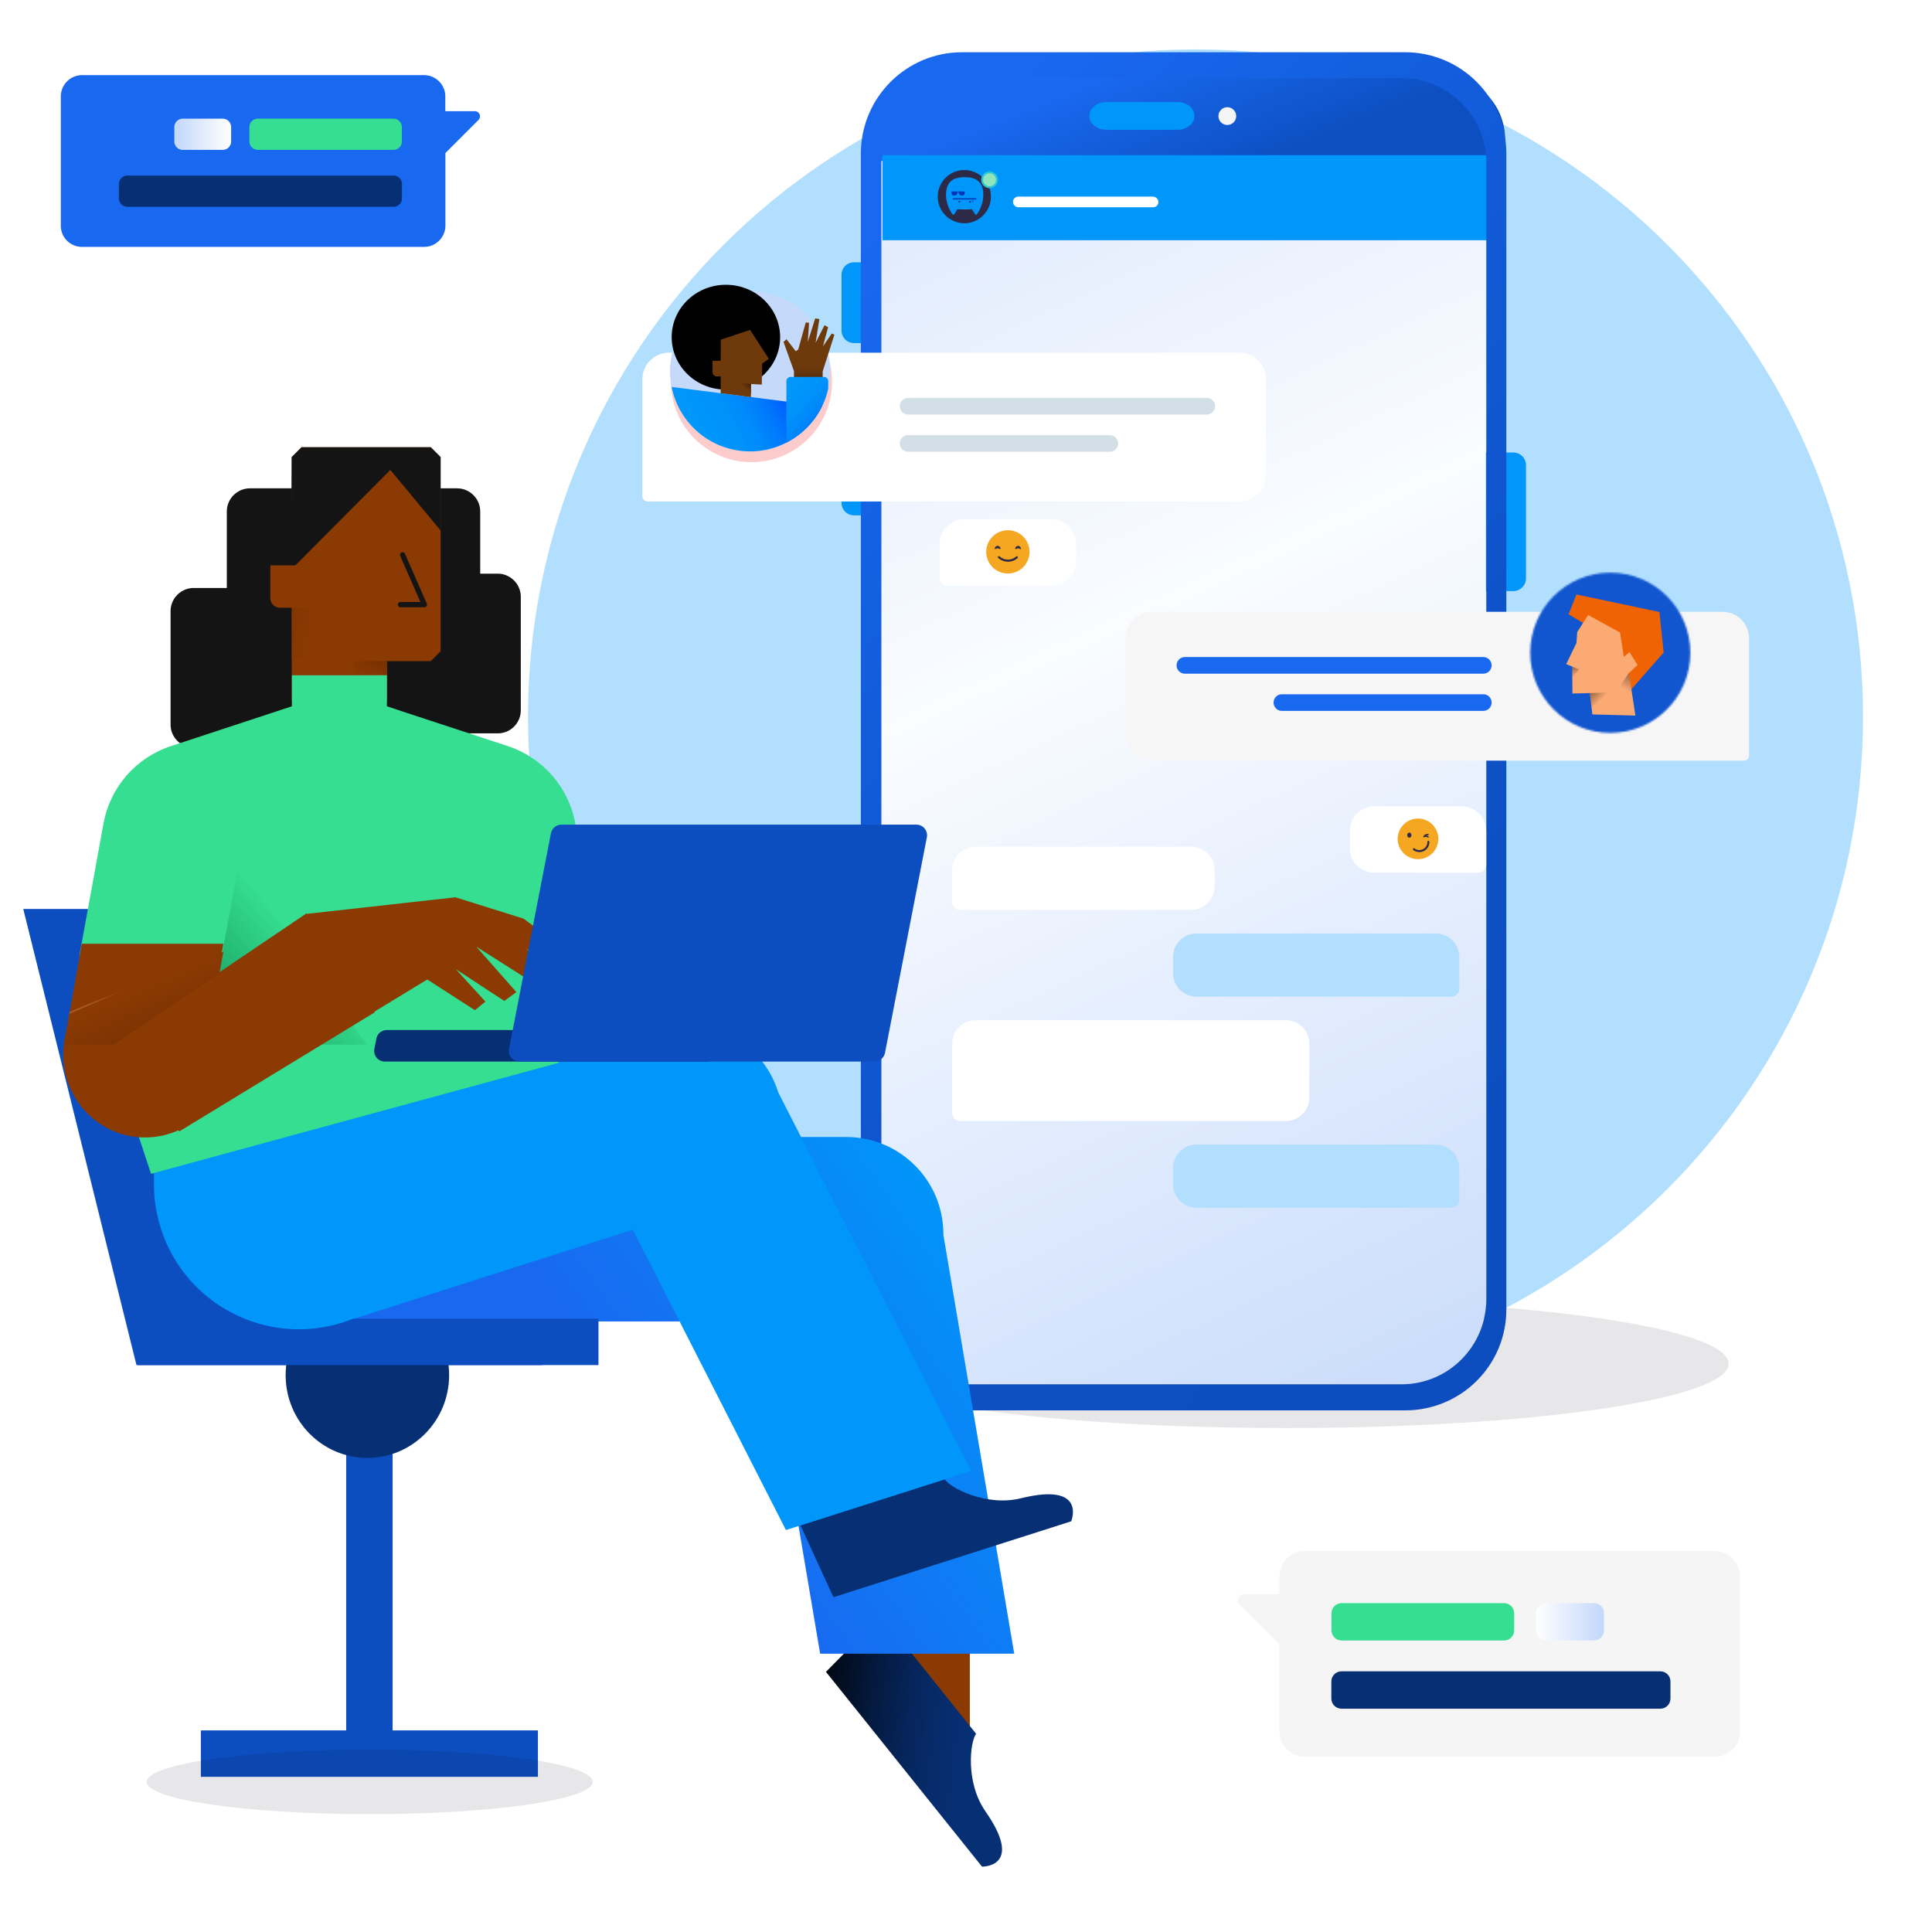 <svg xmlns="http://www.w3.org/2000/svg" width="1080" height="1080" viewBox="0 0 1080 1080" fill="none"><path fill="#B2DFFD" d="M668.3 27.608c-206.076 0-373.133 167.057-373.133 373.133S462.224 773.874 668.3 773.874c206.075 0 373.13-167.057 373.13-373.133S874.375 27.608 668.3 27.608"/><g filter="url(#a)" opacity=".1"><path fill="#0A0F1A" d="M966.325 762.32c0 19.858-110.537 35.955-246.891 35.955s-246.891-16.097-246.891-35.955 110.537-35.955 246.891-35.955 246.891 16.098 246.891 35.955"/></g><path fill="#0096FA" d="M497.291 191.782h-19.81c-3.962 0-7.075-3.115-7.075-7.081v-31.014c0-3.965 3.113-7.081 7.075-7.081h19.81c3.962 0 7.075 3.116 7.075 7.081v31.014c0 3.966-3.113 7.081-7.075 7.081M497.291 288.081h-19.81c-3.962 0-7.075-3.115-7.075-7.08v-63.303c0-3.965 3.113-7.081 7.075-7.081h19.81c3.962 0 7.075 3.116 7.075 7.081v63.303c0 3.965-3.113 7.08-7.075 7.08M845.948 330.426h-19.81c-3.962 0-7.075-3.116-7.075-7.081v-63.303c0-3.965 3.113-7.081 7.075-7.081h19.81c3.962 0 7.075 3.116 7.075 7.081v63.303c0 3.965-3.255 7.081-7.075 7.081"/><path fill="url(#b)" d="M783.264 773.828h-243.38c-26.177 0-47.402-21.242-47.402-47.441V91.093c0-26.2 21.225-47.442 47.402-47.442h243.38c26.177 0 47.402 21.243 47.402 47.442v635.294c-.141 26.199-21.225 47.441-47.402 47.441"/><path fill="url(#c)" d="M488.201 78.013c0-19.012 14.429-34.425 32.228-34.425h288.702c17.799 0 32.228 15.413 32.228 34.425V89.93H488.201z"/><path fill="#fff" d="m811.698 108.89 5.145-5.163a.824.824 0 0 0-.604-1.339.82.82 0 0 0-.561.183l-5.148 5.149-5.148-5.149a.84.84 0 0 0-.597-.309.82.82 0 0 0-.629.238.824.824 0 0 0 .061 1.227l5.145 5.153-5.145 5.162a.82.82 0 0 0-.176.898.825.825 0 0 0 1.075.447.8.8 0 0 0 .266-.179l5.148-5.153 5.148 5.153a.8.8 0 0 0 .581.241.825.825 0 0 0 .584-1.407zM512.962 114.069a.57.57 0 0 1-.435-.206l-3.975-4.739a1.155 1.155 0 0 1 0-1.489l3.975-4.74a.579.579 0 0 1 .885.742l-3.976 4.742 3.969 4.742a.576.576 0 0 1-.443.948"/><path fill="#0096FA" d="M831.915 86.734H493.319v47.562h338.596z"/><path fill="#2C2A46" fill-rule="evenodd" d="M539.075 124.793a14.855 14.855 0 0 0 13.714-9.182 14.87 14.87 0 0 0-3.221-16.196 14.844 14.844 0 0 0-22.849 2.247 14.87 14.87 0 0 0-2.508 8.255 14.92 14.92 0 0 0 4.363 10.51 14.9 14.9 0 0 0 10.501 4.366" clip-rule="evenodd"/><g clip-path="url(#d)"><path fill="#0096FA" fill-rule="evenodd" d="M543.162 116.916c-1.15.138-2.451.183-3.904.183s-2.754-.045-3.904-.183l-.001.001-1.976 2.862a.56.56 0 0 1-.457.239.55.55 0 0 1-.452-.229 19.4 19.4 0 0 1-2.829-5.647 18 18 0 0 1-.614-2.759 16 16 0 0 1-.181-2.529c0-7.437 4.238-9.82 10.414-9.82 6.168 0 10.403 2.377 10.414 9.79v.106a16 16 0 0 1-.16 2.327c-.483 3.601-1.988 6.489-3.463 8.532a.558.558 0 0 1-.91-.01l-1.976-2.862z" clip-rule="evenodd"/><path fill="url(#e)" d="M529.792 114.62c.733 2.206 1.823 3.986 2.676 5.168.223.312.69.307.909-.009l1.976-2.862c-2.709-.239-4.733-1.029-5.561-2.297"/><path fill="url(#f)" d="M548.709 114.62c-.733 2.206-1.824 3.986-2.676 5.168a.556.556 0 0 1-.909-.009l-1.977-2.862c2.71-.239 4.734-1.029 5.562-2.297"/><path fill="#000" fill-rule="evenodd" d="M541.776 112.54h1.06c-.004.339-.24.613-.53.613-.289 0-.525-.274-.53-.613M536.82 112.54h-1.06c.005.339.24.613.53.613.289 0 .525-.274.53-.613" clip-rule="evenodd"/><path fill="#0035B5" fill-rule="evenodd" d="m531.976 108.317-.159-1.232 3.74-.099-.518 1.504a1.14 1.14 0 0 1-1.119.768l-.951-.035a1.04 1.04 0 0 1-.993-.906m7.236 0 .16-1.232-3.741-.099.518 1.504c.163.475.618.787 1.12.768l.95-.035a1.04 1.04 0 0 0 .993-.906m-6.354 2.519a.345.345 0 0 0 0 .691h12.658c.19 0 .343-.154.343-.345a.344.344 0 0 0-.343-.346z" clip-rule="evenodd"/><path fill="#0065FF" fill-rule="evenodd" d="m543.333 112.994.101-1.493.827.057-.1 1.492z" clip-rule="evenodd"/></g><path fill="#90E6BC" d="M553.179 104.661a4.16 4.16 0 0 0 4.158-4.161 4.16 4.16 0 0 0-4.158-4.162 4.16 4.16 0 0 0-4.158 4.162 4.16 4.16 0 0 0 4.158 4.161"/><path fill="#2CC3D5" fill-rule="evenodd" d="M553.177 96.874c-2 0-3.622 1.623-3.622 3.626a3.624 3.624 0 0 0 3.622 3.625 3.624 3.624 0 0 0 3.623-3.625 3.624 3.624 0 0 0-3.623-3.626m-4.694 3.626a4.696 4.696 0 0 1 4.694-4.698 4.696 4.696 0 0 1 4.694 4.698 4.696 4.696 0 0 1-4.694 4.698 4.697 4.697 0 0 1-4.694-4.698" clip-rule="evenodd"/><rect width="81.355" height="5.953" x="566.24" y="109.913" fill="#fff" rx="2.976"/><path fill="#0096FA" d="M658.282 72.533H618.4c-5.232 0-9.435-3.447-9.435-7.737s4.203-7.737 9.435-7.737h39.882c5.232 0 9.435 3.446 9.435 7.737 0 4.29-4.203 7.736-9.435 7.736"/><path fill="#F5F5F5" d="M686.079 69.857a4.954 4.954 0 0 0 4.952-4.957 4.954 4.954 0 0 0-4.952-4.956 4.954 4.954 0 0 0-4.953 4.956 4.954 4.954 0 0 0 4.953 4.957"/><path fill="url(#g)" fill-rule="evenodd" d="M537.829 788.414h247.625c31.413 0 56.741-25.349 56.599-56.646V85.853c0-31.298-25.328-56.647-56.599-56.647H537.829c-31.272 0-56.6 25.35-56.6 56.647v645.915c0 31.297 25.328 56.646 56.6 56.646m2.267-14.586h243.379c26.178 0 47.261-21.242 47.403-47.441V91.093c0-26.2-21.225-47.442-47.403-47.442H540.096c-26.178 0-47.403 21.243-47.403 47.442v635.294c0 26.199 21.225 47.441 47.403 47.441" clip-rule="evenodd"/><path fill="#fff" d="M678.995 486.476c0-7.274-5.892-13.172-13.161-13.172H545.412c-7.269 0-13.161 5.898-13.161 13.172v17.774a4.39 4.39 0 0 0 4.387 4.391h129.196c7.269 0 13.161-5.898 13.161-13.172z"/><path fill="#B2DFFD" d="M655.757 534.984c0-7.275 5.892-13.172 13.161-13.172H802.58c7.269 0 13.161 5.897 13.161 13.172v17.774a4.39 4.39 0 0 1-4.387 4.39H668.918c-7.269 0-13.161-5.897-13.161-13.172zM655.757 652.982c0-7.275 5.892-13.172 13.161-13.172H802.58c7.269 0 13.161 5.897 13.161 13.172v17.773a4.39 4.39 0 0 1-4.387 4.391H668.918c-7.269 0-13.161-5.897-13.161-13.172z"/><path fill="#fff" d="M731.953 583.492c0-7.275-5.892-13.172-13.16-13.172H545.41c-7.269 0-13.161 5.897-13.161 13.172v38.754a4.39 4.39 0 0 0 4.387 4.391h182.157c7.268 0 13.16-5.897 13.16-13.172z"/><g filter="url(#h)"><path fill="#fff" d="M707.683 210.65c0-8.205-6.65-14.855-14.855-14.855H373.942c-8.204 0-14.855 6.65-14.855 14.855v65.361a2.97 2.97 0 0 0 2.971 2.971h330.77c8.205 0 14.855-6.65 14.855-14.854z"/></g><path fill="#FCCCCC" d="M375.014 213.292c0 24.886 20.174 45.06 45.06 45.06s45.06-20.174 45.06-45.06-20.174-45.06-45.06-45.06-45.06 20.174-45.06 45.06"/><path fill="#D2DFE6" fill-rule="evenodd" d="M503.016 227.083a4.646 4.646 0 0 1 4.645-4.646h166.871a4.646 4.646 0 1 1 0 9.291H507.661a4.645 4.645 0 0 1-4.645-4.645M503.016 247.88a4.646 4.646 0 0 1 4.645-4.646h112.638a4.646 4.646 0 1 1 0 9.291H507.661a4.645 4.645 0 0 1-4.645-4.645" clip-rule="evenodd"/><path fill="#C5D9FB" d="M419.307 252.393c24.72 0 44.76-20.056 44.76-44.797s-20.04-44.796-44.76-44.796-44.759 20.056-44.759 44.796c0 24.741 20.039 44.797 44.759 44.797"/><path fill="url(#i)" d="M375.466 216.314c3.667 18.47 18.74 33.268 38.398 35.677 19.485 2.409 37.596-8.202 45.677-24.951z"/><path fill="url(#j)" d="M443.837 211.611v-4.13l-5.846-16.347 1.663-1.491 5.158 6.654 1.375-.861 4.241-15.2 1.834.23-.688 10.611 4.127-13.078 2.349.345-2.12 13.249 4.986-9.808 2.006 1.147-2.866 10.611 4.929-7.112 1.433.688-6.534 20.477v3.728z"/><path fill="url(#k)" d="M439.539 247.46c11.748-5.965 20.517-16.978 23.44-30.228v-4.129c0-1.32-1.089-2.41-2.407-2.41h-18.569a2.423 2.423 0 0 0-2.407 2.41v34.357z"/><path fill="#000" d="M405.783 217.806c16.743 0 30.317-13.122 30.317-29.31s-13.574-29.31-30.317-29.31-30.318 13.123-30.318 29.31c0 16.188 13.574 29.31 30.318 29.31"/><path fill="#6E3A0C" d="m402.86 201.746.057-11.874 16.391-5.449 10.488 16.175-3.726 2.639-.229 11.758-6.075-.344v7.342l-16.906-2.18v-9.406h-2.121a2.447 2.447 0 0 1-2.464-2.467v-6.252h4.585z"/><path fill="url(#l)" d="m419.823 214.651-7.68-.631 7.622 6.31z"/><g filter="url(#m)"><path fill="#F6F6F6" d="M629.149 355.511c0-8.204 6.651-14.855 14.855-14.855H962.89c8.204 0 14.855 6.651 14.855 14.855v65.362a2.97 2.97 0 0 1-2.971 2.971h-330.77c-8.204 0-14.855-6.651-14.855-14.855z"/></g><path fill="#1968F0" fill-rule="evenodd" d="M833.815 371.945a4.646 4.646 0 0 0-4.646-4.646H662.298a4.646 4.646 0 0 0 0 9.291h166.871a4.645 4.645 0 0 0 4.646-4.645M833.815 392.742a4.646 4.646 0 0 0-4.646-4.646H716.531a4.646 4.646 0 0 0 0 9.291h112.638a4.646 4.646 0 0 0 4.646-4.645" clip-rule="evenodd"/><mask id="n" width="90" height="90" x="855" y="320" maskUnits="userSpaceOnUse" style="mask-type:alpha"><path fill="#FDE99B" d="M900.145 409.707c24.72 0 44.76-20.056 44.76-44.797s-20.04-44.796-44.76-44.796-44.759 20.056-44.759 44.796c0 24.741 20.039 44.797 44.759 44.797"/></mask><g mask="url(#n)"><path fill="#1156CF" d="M893.428 420.038c30.848 4.142 59.209-17.529 63.347-48.403s-17.515-59.259-48.363-63.4-59.21 17.53-63.348 48.403c-4.137 30.874 17.515 59.259 48.364 63.4"/><path fill="#F06305" d="m911.37 385.952 18.617-21.184-2.354-22.653-46.412-9.797-4.368 11.063 9.883 5.95z"/><path fill="#FCAA73" d="m887.767 343.79-6.094 9.58-.433 6.104-5.711 11.749 3.37 1.416.104 15.034 9.749-.231 1.385 11.932 24.066.633-3.645-23.79 4.83-4.454-4.513-7.25-3.147 2.659-2.127-13.573z"/><path fill="url(#o)" d="m889.71 395.37 10.151-8.264-11.11.337z"/><path fill="url(#p)" d="m905.533 383.533 7.223 7.133-2.202-14.45z"/><path fill="url(#q)" d="m878.889 379.186 3.747-4.985-3.736-1.561z"/></g><g filter="url(#r)"><path fill="#fff" d="M754.539 463.978c0-7.657 6.207-13.864 13.864-13.864h48.527c7.657 0 13.864 6.207 13.864 13.864v18.816a4.456 4.456 0 0 1-4.456 4.457h-57.935c-7.657 0-13.864-6.207-13.864-13.865z"/></g><path fill="#F6A721" d="M803.659 471.803c1.587-6.07-2.048-12.277-8.118-13.864s-12.278 2.047-13.865 8.118 2.048 12.278 8.118 13.864 12.278-2.047 13.865-8.118"/><path fill="#2C2A46" d="M788.987 466.851c0 .769-.525 1.394-1.168 1.394-.644 0-1.166-.625-1.166-1.394s.525-1.393 1.166-1.393 1.168.624 1.168 1.393M798.3 468.256a.37.37 0 0 1-.263-.097c-.761-.701-1.882-.153-1.895-.145a.37.37 0 0 1-.23.028.373.373 0 0 1-.245-.553 2.97 2.97 0 0 1 2.667-1.333.37.37 0 1 1-.053.74 2.2 2.2 0 0 0-1.01.179c.472.031.92.224 1.267.546a.36.36 0 0 1 .12.258.37.37 0 0 1-.099.267.37.37 0 0 1-.259.11M793.452 476.325a5.58 5.58 0 0 1-3.412-1.168.557.557 0 0 1 .679-.88 4.463 4.463 0 0 0 7.185-3.656.557.557 0 1 1 1.113-.034 5.58 5.58 0 0 1-5.397 5.735z"/><g filter="url(#s)"><path fill="#fff" d="M601.534 303.545c0-7.658-6.207-13.865-13.864-13.865h-48.527c-7.657 0-13.864 6.207-13.864 13.865v18.816a4.456 4.456 0 0 0 4.456 4.456h57.935c7.657 0 13.864-6.207 13.864-13.864z"/></g><path fill="#F6A721" d="M565.317 320.449c6.602-1.056 11.097-7.264 10.04-13.865-1.056-6.601-7.263-11.096-13.864-10.04s-11.096 7.264-10.04 13.865 7.263 11.096 13.864 10.04"/><path fill="#2C2A46" d="M570.418 306.93q.043.023.093.022a.182.182 0 0 0 .159-.091.2.2 0 0 0 .028-.09 1.6 1.6 0 0 0-2.731-1.132 1.6 1.6 0 0 0-.468 1.132q0 .05.028.095a.2.2 0 0 0 .072.069.2.2 0 0 0 .193-.005 2.49 2.49 0 0 1 2.615 0zM559.006 306.93q.043.023.092.022a.2.2 0 0 0 .092-.024.19.19 0 0 0 .095-.157 1.6 1.6 0 1 0-3.199 0 .2.2 0 0 0 .028.09.18.18 0 0 0 .159.091.2.2 0 0 0 .093-.022 2.49 2.49 0 0 1 2.617 0zM563.469 314.005a8.16 8.16 0 0 1-5.507-2.15.596.596 0 0 1 .39-1 .6.6 0 0 1 .415.133 6.93 6.93 0 0 0 9.263.109.58.58 0 0 1 .428-.147.6.6 0 0 1 .407.198.58.58 0 0 1 .147.429.6.6 0 0 1-.199.406 8.06 8.06 0 0 1-5.344 2.022"/><path fill="#0C4EC0" d="M239.671 508.104H13l63.287 254.981h226.67z"/><path fill="#8C3A03" d="M502.657 969.552v-66.566h39.488v66.566z"/><path fill="url(#t)" d="m492.721 903.124 52.945 66.083c-3.322 4.108-6.203 27.082 5.295 43.493 21.786 31.32-2.018 30.76-2.018 30.76l-87.232-108.877z"/><path fill="#0C4EC0" d="M112.288 967.296h188.416v25.949H112.288z"/><path fill="#0C4EC0" d="M193.518 979.706V791.291h25.949l.001 188.415z"/><path fill="#072F73" d="M205.368 814.984c-25.235 0-45.693-20.71-45.693-46.258 0-25.547 20.458-46.257 45.693-46.257 25.236 0 45.694 20.71 45.694 46.257 0 25.548-20.458 46.258-45.694 46.258"/><path fill="url(#u)" d="M263.984 635.594h209.125c29.944 0 54.253 24.324 54.253 54.286v.484l39.603 234.059H458.46L427.067 738.69H287.328c-7.084 3.383-116.917 5.315-125.288 5.315-29.944 0 47.531-24.324 47.531-54.286.161-29.801 24.469-54.125 54.413-54.125"/><path fill="#0C4EC0" d="M76.827 763.085h257.721v-25.949H70.54z"/><path fill="#072F73" d="m447.489 852.689 80.664-25.758c2.646 4.573 23.062 15.493 42.66 10.589 37.046-9.12 27.994 12.903 27.994 12.903l-132.903 42.439z"/><path fill="#0096FA" d="M542.899 822.221 439.342 855.29 331.487 643.721l103.557-33.069z"/><path fill="#0096FA" d="M399.651 678.504c-28.596 9.131-59.181-6.648-68.313-35.245-9.131-28.596 6.648-59.18 35.245-68.312s59.181 6.647 68.313 35.244c9.131 28.596-6.648 59.181-35.245 68.313M191.716 739.234c-42.616 13.609-88.194-9.907-101.803-52.523s9.906-88.197 52.522-101.805 88.197 9.907 101.806 52.524-9.908 88.196-52.525 101.804"/><path fill="#0096FA" d="m159.449 635.293 207.138-60.347 31.4 98.333-199.586 63.733zM88.921 683.243l-12.37-113.931h110.567z"/><path fill="#141414" d="M255.52 386.364H139.717c-7.106 0-12.926-5.821-12.926-12.926v-87.533c0-7.105 5.82-12.926 12.926-12.926H255.52c7.106 0 12.926 5.821 12.926 12.926v87.533c0 7.105-5.82 12.926-12.926 12.926"/><path fill="#141414" d="M278.2 409.948h-85.719c-7.105 0-12.926-5.82-12.926-12.926v-63.42c0-7.105 5.821-12.925 12.926-12.925H278.2c7.105 0 12.926 5.82 12.926 12.925v63.42a12.87 12.87 0 0 1-12.926 12.926"/><path fill="#141414" d="M193.999 417.961H108.28c-7.105 0-12.926-5.821-12.926-12.926v-63.42c0-7.106 5.821-12.926 12.926-12.926h85.719c7.106 0 12.926 5.82 12.926 12.926v63.42a12.87 12.87 0 0 1-12.926 12.926"/><path fill="#8C3A03" d="M240.788 250H168.6l-5.518 5.518v135.835h53.366v-21.77h24.34l5.518-5.518V255.518z"/><path fill="#141414" d="m168.6 250-5.518 5.518-.378 62.21.454.303 55.029-55.332 28.119 33.864v-41.045L240.788 250z"/><path fill="#8C3A03" d="M156.503 339.725h15.117v-23.66h-20.484v18.369c0 2.948 2.419 5.291 5.367 5.291"/><path fill="url(#v)" d="M175.475 368.6h-12.397v-28.875h12.397z"/><path fill="url(#w)" d="M197.618 369.507h18.822v7.559h-18.822z"/><path fill="#141414" fill-rule="evenodd" d="M224.472 308.825a1.47 1.47 0 0 0-.756 1.932l11.271 25.762h-11.136a1.467 1.467 0 0 0 0 2.934h13.379a1.468 1.468 0 0 0 1.345-2.055l-12.171-27.817a1.467 1.467 0 0 0-1.932-.756" clip-rule="evenodd"/><path fill="#35DE90" d="M57.807 460.605c3.618-20.421 18.163-37.149 37.832-43.554l67.526-22.229v-17.331h53.131v17.331l8.591 2.863 58.934 19.366c19.67 6.48 34.215 23.209 37.832 43.554l-9.332 117.148v16.359L84.417 656.165 44.365 534.316z"/><path fill="#8C3A03" d="M115.062 583.958H35.726l9.945-56.412h79.186z"/><path fill="#8C3A03" d="M81.03 635.857c-25.237 0-45.694-20.71-45.694-46.258 0-25.547 20.457-46.257 45.693-46.257s45.694 20.71 45.694 46.257c0 25.548-20.458 46.258-45.694 46.258"/><path fill="url(#x)" d="m133.588 482.417-18.889 101.541h90.259z"/><path fill="#8C3A03" d="m62.804 583.958 54.421-36.818 54.041-36.517 38.209 55.265-109.263 66.584z"/><path fill="url(#y)" d="m124.857 532.059-2.189 11.908-58.942 39.991h-28l3.246-18.648z"/><path fill="#8C3A03" d="m171.114 510.891 83.458-9.294 38.079 11.917 22.878 16.94-6.548 6.371-14.524-6.222 16.029 15.441-8.579 5.771-35.67-22.636 22.425 25.409-6.773 4.947-27.091-17.764 16.556 18.139-5.87 4.797-26.64-17.164-30.177 18.363z"/><path fill="#072F73" d="M216.225 575.801h180.13c3.704 0 6.501 3.402 5.821 7.03l-1.134 5.82c-.529 2.797-2.948 4.762-5.821 4.762h-180.13c-3.704 0-6.501-3.401-5.82-7.029l1.133-5.821c.53-2.797 2.948-4.762 5.821-4.762"/><path fill="#0C4EC0" d="M512.306 460.98H313.807c-2.797 0-5.216 1.965-5.82 4.762l-23.433 120.642c-.681 3.628 2.116 7.029 5.82 7.029h198.499c2.797 0 5.216-1.965 5.82-4.762l23.433-120.641c.68-3.628-2.116-7.03-5.82-7.03"/><g filter="url(#z)" opacity=".1"><path fill="#0A0F1A" d="M331.336 996.055c0 9.975-55.816 18.055-124.668 18.055S82 1006.03 82 996.055C82 986.084 137.816 978 206.668 978s124.668 8.084 124.668 18.055"/></g><path fill="#F5F5F5" d="M972.685 967.81v-86.55c0-7.836-6.352-14.26-14.256-14.26H729.48c-7.834 0-14.257 6.353-14.257 14.26v9.883h-19.761c-3.106 0-4.588 3.742-2.471 5.86l22.162 22.167v48.569c0 7.836 6.351 14.26 14.256 14.26h228.95a14.13 14.13 0 0 0 14.326-14.189"/><path fill="#35DE90" d="M840.781 917.051h-90.832c-3.105 0-5.646-2.541-5.646-5.647v-9.601c0-3.107 2.541-5.648 5.646-5.648h90.832c3.105 0 5.646 2.541 5.646 5.648v9.601c0 3.106-2.541 5.647-5.646 5.647"/><path fill="url(#A)" d="M891.031 917.052h-26.748c-3.106 0-5.646-2.542-5.646-5.648v-9.601c0-3.106 2.54-5.648 5.646-5.648h26.748c3.105 0 5.646 2.542 5.646 5.648v9.601c0 3.106-2.541 5.648-5.646 5.648"/><path fill="#072F73" d="M928.153 955.173H749.876c-3.105 0-5.646-2.542-5.646-5.648v-9.601c0-3.106 2.541-5.648 5.646-5.648h178.277c3.105 0 5.646 2.542 5.646 5.648v9.601c0 3.106-2.541 5.648-5.646 5.648"/><path fill="#1968F0" d="M34 126.154v-72.25C34 47.363 39.304 42 45.903 42h191.123c6.539 0 11.901 5.304 11.901 11.904v8.25h16.496c2.593 0 3.83 3.124 2.062 4.892L248.985 85.55v40.545c0 6.542-5.302 11.905-11.901 11.905H45.961A11.797 11.797 0 0 1 34 126.154"/><path fill="#35DE90" d="M144.113 83.782h75.825a4.73 4.73 0 0 0 4.713-4.715v-8.014a4.73 4.73 0 0 0-4.713-4.715h-75.825a4.73 4.73 0 0 0-4.713 4.715v8.014a4.73 4.73 0 0 0 4.713 4.715"/><path fill="url(#B)" d="M102.163 83.782h22.329a4.73 4.73 0 0 0 4.713-4.715v-8.014a4.73 4.73 0 0 0-4.713-4.715h-22.329a4.73 4.73 0 0 0-4.713 4.715v8.014a4.73 4.73 0 0 0 4.713 4.715"/><path fill="#072F73" d="M71.173 115.605h148.822c2.592 0 4.713-2.122 4.713-4.715v-8.014c0-2.593-2.121-4.715-4.713-4.715H71.173a4.73 4.73 0 0 0-4.714 4.715v8.014a4.73 4.73 0 0 0 4.714 4.715"/><defs><linearGradient id="b" x1="369.302" x2="849.128" y1="-178.63" y2="850.469" gradientUnits="userSpaceOnUse"><stop stop-color="#fff"/><stop offset=".148" stop-color="#F7FAFE"/><stop offset=".304" stop-color="#E2ECFD"/><stop offset=".516" stop-color="#FAFCFF"/><stop offset=".97" stop-color="#C5D9FB"/></linearGradient><linearGradient id="c" x1="695.941" x2="665.579" y1="96.322" y2="21.216" gradientUnits="userSpaceOnUse"><stop stop-color="#0D4FC1"/><stop offset=".483" stop-color="#135CD8"/><stop offset="1" stop-color="#1A69F1"/></linearGradient><linearGradient id="e" x1="535.47" x2="530.041" y1="116.398" y2="117.609" gradientUnits="userSpaceOnUse"><stop offset=".011" stop-color="#0012FF" stop-opacity=".2"/><stop offset=".52" stop-color="#0012FF" stop-opacity="0"/></linearGradient><linearGradient id="f" x1="543.03" x2="548.459" y1="116.398" y2="117.609" gradientUnits="userSpaceOnUse"><stop offset=".011" stop-color="#0012FF" stop-opacity=".2"/><stop offset=".52" stop-color="#0012FF" stop-opacity="0"/></linearGradient><linearGradient id="g" x1="428.033" x2="978.064" y1="187.134" y2="707.938" gradientUnits="userSpaceOnUse"><stop stop-color="#1968F0"/><stop offset=".291" stop-color="#125BD8"/><stop offset=".589" stop-color="#0E51C6"/><stop offset=".805" stop-color="#0C4EC0"/></linearGradient><linearGradient id="i" x1="388.046" x2="446.909" y1="242.448" y2="210.676" gradientUnits="userSpaceOnUse"><stop offset=".065" stop-color="#0096FA"/><stop offset=".289" stop-color="#0093FA"/><stop offset=".469" stop-color="#0089FB"/><stop offset=".635" stop-color="#0078FC"/><stop offset=".792" stop-color="#0060FD"/><stop offset=".941" stop-color="#0041FE"/><stop offset="1" stop-color="#03F"/></linearGradient><linearGradient id="j" x1="452.207" x2="452.207" y1="192.186" y2="220.687" gradientUnits="userSpaceOnUse"><stop offset=".375" stop-color="#6E3A0C"/><stop offset=".5" stop-color="#6A380C"/><stop offset=".619" stop-color="#5F320A"/><stop offset=".734" stop-color="#4C2808"/><stop offset=".847" stop-color="#311A05"/><stop offset=".958" stop-color="#0F0802"/><stop offset="1"/></linearGradient><linearGradient id="k" x1="433.759" x2="472.393" y1="213.799" y2="248.988" gradientUnits="userSpaceOnUse"><stop offset=".205" stop-color="#0096FA"/><stop offset=".362" stop-color="#0092FA"/><stop offset=".523" stop-color="#0086FB"/><stop offset=".685" stop-color="#0071FC"/><stop offset=".848" stop-color="#0055FD"/><stop offset="1" stop-color="#03F"/></linearGradient><linearGradient id="l" x1="414.482" x2="421.782" y1="218.797" y2="210.751" gradientUnits="userSpaceOnUse"><stop offset=".211" stop-color="#6E3A0C"/><stop offset=".322" stop-color="#65350B"/><stop offset=".502" stop-color="#4E2908"/><stop offset=".726" stop-color="#271504"/><stop offset=".922"/></linearGradient><linearGradient id="o" x1="897.992" x2="889.113" y1="393.928" y2="384.753" gradientUnits="userSpaceOnUse"><stop offset=".294" stop-opacity="0"/><stop offset="1" stop-opacity=".5"/></linearGradient><linearGradient id="p" x1="906.228" x2="917.025" y1="393.518" y2="374.368" gradientUnits="userSpaceOnUse"><stop offset=".367" stop-opacity="0"/><stop offset=".884" stop-opacity=".5"/></linearGradient><linearGradient id="q" x1="883.145" x2="879.32" y1="381.636" y2="370.548" gradientUnits="userSpaceOnUse"><stop offset=".367" stop-opacity="0"/><stop offset=".928" stop-opacity=".5"/></linearGradient><linearGradient id="t" x1="574.781" x2="442.512" y1="980.237" y2="963.294" gradientUnits="userSpaceOnUse"><stop offset=".26" stop-color="#072F73"/><stop offset=".366" stop-color="#072C6D"/><stop offset=".513" stop-color="#06255B"/><stop offset=".684" stop-color="#04193D"/><stop offset=".871" stop-color="#010915"/><stop offset=".956"/></linearGradient><linearGradient id="u" x1="553.128" x2="259.411" y1="676.775" y2="883.913" gradientUnits="userSpaceOnUse"><stop offset=".026" stop-color="#0096FA"/><stop offset=".641" stop-color="#1968F0"/></linearGradient><linearGradient id="v" x1="180.888" x2="147.653" y1="357.008" y2="348.894" gradientUnits="userSpaceOnUse"><stop stop-color="#8C3A03" stop-opacity=".2"/><stop offset=".938" stop-color="#763103"/></linearGradient><linearGradient id="w" x1="199.072" x2="215.35" y1="384.917" y2="361.134" gradientUnits="userSpaceOnUse"><stop stop-color="#8C3A03" stop-opacity=".13"/><stop offset="1" stop-color="#642901"/></linearGradient><linearGradient id="x" x1="184.273" x2="103.05" y1="520.181" y2="591.688" gradientUnits="userSpaceOnUse"><stop offset=".145" stop-color="#35DE90"/><stop offset=".653" stop-color="#1BA766"/></linearGradient><linearGradient id="y" x1="66.148" x2="101.753" y1="526.279" y2="607.403" gradientUnits="userSpaceOnUse"><stop offset=".281" stop-color="#F8BC9A" stop-opacity="0"/><stop offset=".297" stop-color="#8C3A03"/><stop offset=".79" stop-color="#732F02"/></linearGradient><linearGradient id="A" x1="858.614" x2="896.674" y1="906.605" y2="906.605" gradientUnits="userSpaceOnUse"><stop stop-color="#fff"/><stop offset=".952" stop-color="#C5D9FB"/></linearGradient><linearGradient id="B" x1="129.224" x2="97.453" y1="75.061" y2="75.061" gradientUnits="userSpaceOnUse"><stop stop-color="#fff"/><stop offset=".952" stop-color="#C5D9FB"/></linearGradient><filter id="a" width="525.782" height="103.91" x="456.543" y="710.365" color-interpolation-filters="sRGB" filterUnits="userSpaceOnUse"><feFlood flood-opacity="0" result="BackgroundImageFix"/><feBlend in="SourceGraphic" in2="BackgroundImageFix" result="shape"/><feGaussianBlur result="effect1_foregroundBlur_10272_1594" stdDeviation="8"/></filter><filter id="h" width="364.887" height="99.478" x="350.942" y="189.007" color-interpolation-filters="sRGB" filterUnits="userSpaceOnUse"><feFlood flood-opacity="0" result="BackgroundImageFix"/><feColorMatrix in="SourceAlpha" result="hardAlpha" values="0 0 0 0 0 0 0 0 0 0 0 0 0 0 0 0 0 0 127 0"/><feOffset dy="1.358"/><feGaussianBlur stdDeviation="4.073"/><feColorMatrix values="0 0 0 0 0.375 0 0 0 0 0.482 0 0 0 0 0.602 0 0 0 0.15 0"/><feBlend in2="BackgroundImageFix" result="effect1_dropShadow_10272_1594"/><feBlend in="SourceGraphic" in2="effect1_dropShadow_10272_1594" result="shape"/></filter><filter id="m" width="364.887" height="99.478" x="621.004" y="333.868" color-interpolation-filters="sRGB" filterUnits="userSpaceOnUse"><feFlood flood-opacity="0" result="BackgroundImageFix"/><feColorMatrix in="SourceAlpha" result="hardAlpha" values="0 0 0 0 0 0 0 0 0 0 0 0 0 0 0 0 0 0 127 0"/><feOffset dy="1.358"/><feGaussianBlur stdDeviation="4.073"/><feColorMatrix values="0 0 0 0 0.375 0 0 0 0 0.482 0 0 0 0 0.602 0 0 0 0.15 0"/><feBlend in2="BackgroundImageFix" result="effect1_dropShadow_10272_1594"/><feBlend in="SourceGraphic" in2="effect1_dropShadow_10272_1594" result="shape"/></filter><filter id="r" width="83.692" height="44.574" x="750.82" y="447.015" color-interpolation-filters="sRGB" filterUnits="userSpaceOnUse"><feFlood flood-opacity="0" result="BackgroundImageFix"/><feColorMatrix in="SourceAlpha" result="hardAlpha" values="0 0 0 0 0 0 0 0 0 0 0 0 0 0 0 0 0 0 127 0"/><feOffset dy=".62"/><feGaussianBlur stdDeviation="1.859"/><feColorMatrix values="0 0 0 0 0.375 0 0 0 0 0.482 0 0 0 0 0.602 0 0 0 0.15 0"/><feBlend in2="BackgroundImageFix" result="effect1_dropShadow_10272_1594"/><feBlend in="SourceGraphic" in2="effect1_dropShadow_10272_1594" result="shape"/></filter><filter id="s" width="83.692" height="44.574" x="521.56" y="286.581" color-interpolation-filters="sRGB" filterUnits="userSpaceOnUse"><feFlood flood-opacity="0" result="BackgroundImageFix"/><feColorMatrix in="SourceAlpha" result="hardAlpha" values="0 0 0 0 0 0 0 0 0 0 0 0 0 0 0 0 0 0 127 0"/><feOffset dy=".62"/><feGaussianBlur stdDeviation="1.859"/><feColorMatrix values="0 0 0 0 0.375 0 0 0 0 0.482 0 0 0 0 0.602 0 0 0 0.15 0"/><feBlend in2="BackgroundImageFix" result="effect1_dropShadow_10272_1594"/><feBlend in="SourceGraphic" in2="effect1_dropShadow_10272_1594" result="shape"/></filter><filter id="z" width="276.849" height="63.624" x="68.243" y="964.244" color-interpolation-filters="sRGB" filterUnits="userSpaceOnUse"><feFlood flood-opacity="0" result="BackgroundImageFix"/><feBlend in="SourceGraphic" in2="BackgroundImageFix" result="shape"/><feGaussianBlur result="effect1_foregroundBlur_10272_1594" stdDeviation="6.878"/></filter><clipPath id="d"><path fill="#fff" d="M528.844 99.034h20.828v20.985h-20.828z"/></clipPath></defs></svg>